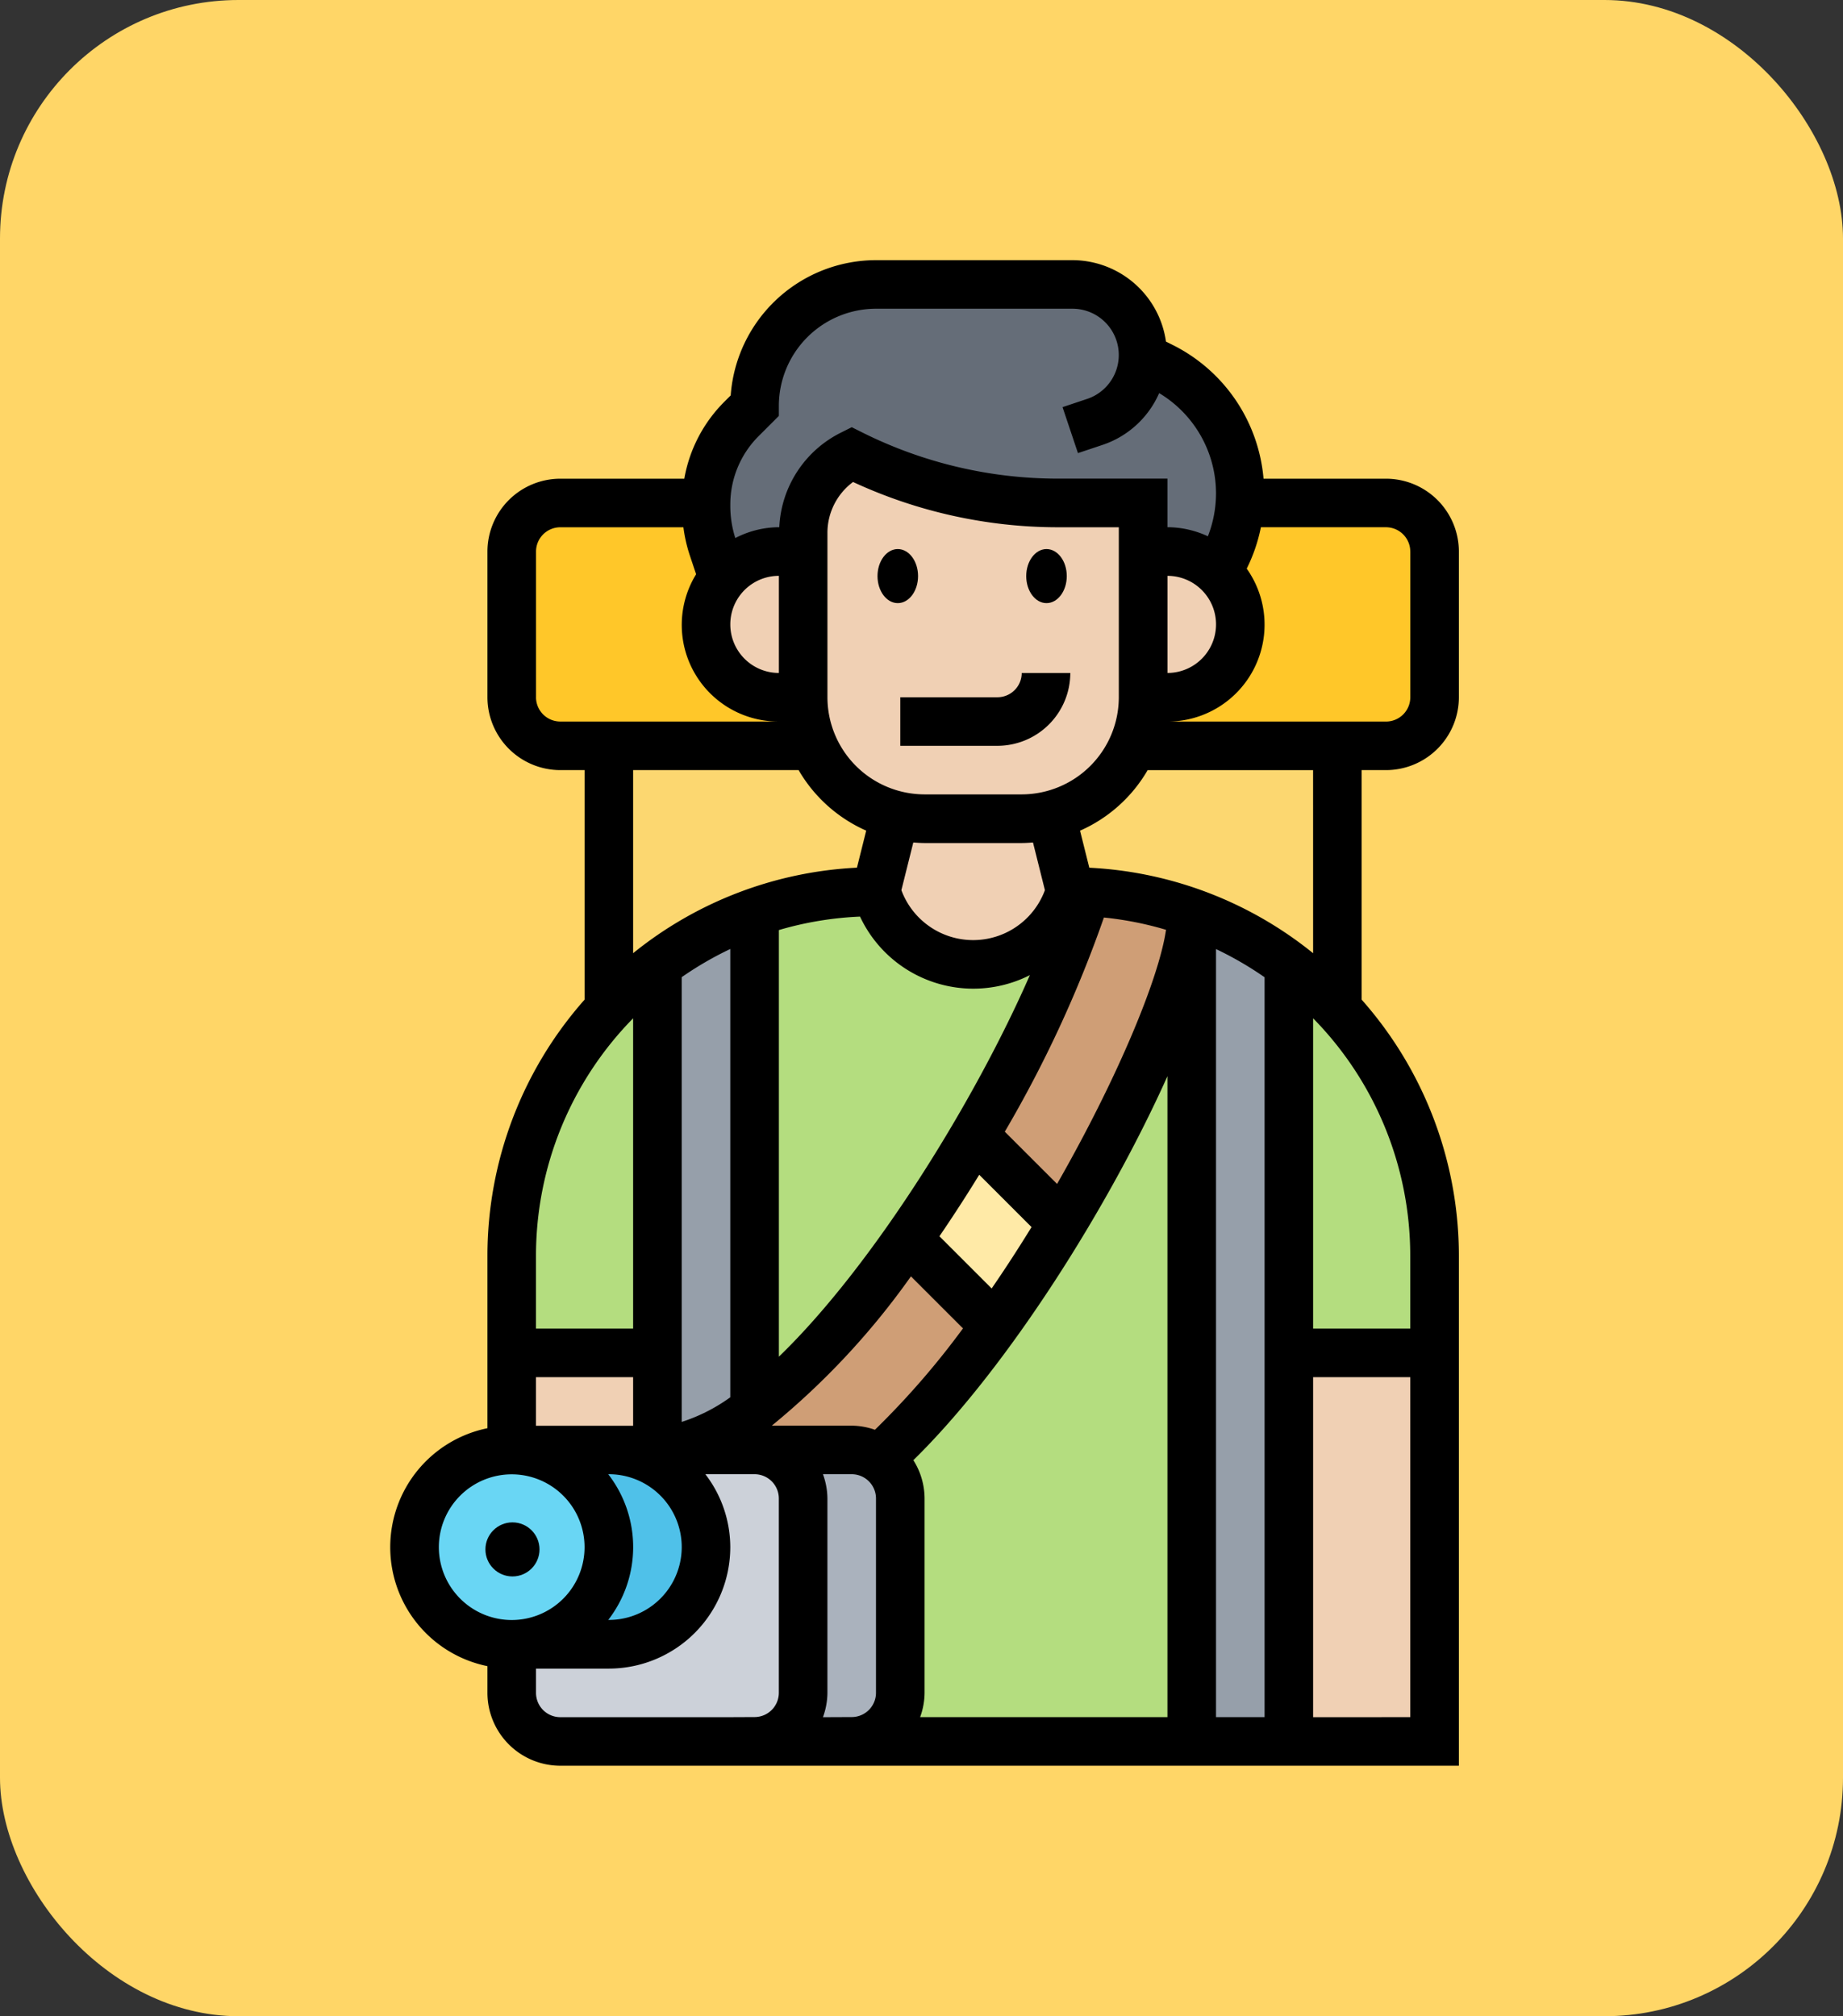 <svg xmlns="http://www.w3.org/2000/svg" width="85" height="93" viewBox="0 0 85 93"><rect x="0" y="0" width="85" height="93" fill="#333333" stroke="none"/><g transform="translate(-180 -1192)"><rect width="85" height="93" rx="11" transform="translate(180 1192)" fill="#ffd667"/><g transform="translate(188 1203)"><g transform="translate(11.27 2.12)"><g transform="translate(40.173 31.362)"><path d="M53.721,43.441v4.48H47V30a17.106,17.106,0,0,1,1.792,1.568c.146.146.3.3.437.459A16.672,16.672,0,0,1,53.721,43.441Z" transform="translate(-47 -30)" fill="#b4dd7f"/></g><g transform="translate(20.012 29.122)"><path d="M44.681,28V66.083H29a2.247,2.247,0,0,0,2.24-2.24V54.882a2.243,2.243,0,0,0-.952-1.826,39.305,39.305,0,0,0,5.32-6.127c1.1-1.512,2.139-3.114,3.114-4.727,3.461-5.757,5.959-11.682,5.959-14.2Z" transform="translate(-29 -28)" fill="#b4dd7f"/></g><g transform="translate(15.531 28.002)"><path d="M39.505,27.168,39.561,27c.246,0,.493,0,.739.022a52.552,52.552,0,0,1-5.164,11.246c-.952,1.613-1.983,3.237-3.069,4.772A35.65,35.65,0,0,1,25,50.88V27.963A16.621,16.621,0,0,1,30.6,27l.056.168a4.673,4.673,0,0,0,4.424,3.192,4.623,4.623,0,0,0,2.722-.885A4.73,4.73,0,0,0,39.505,27.168Z" transform="translate(-25 -27)" fill="#b4dd7f"/></g><g transform="translate(4.33 31.362)"><path d="M21.721,30V47.921H15v-4.48a16.672,16.672,0,0,1,4.492-11.414c.134-.157.291-.314.437-.459A17.106,17.106,0,0,1,21.721,30Z" transform="translate(-15 -30)" fill="#b4dd7f"/></g><g transform="translate(32.993 10.081)"><path d="M44.544,18.975a3.354,3.354,0,0,0-.045-4.794l.336-.672A6.389,6.389,0,0,0,45.507,11H52.25a2.247,2.247,0,0,1,2.24,2.24v6.721a2.247,2.247,0,0,1-2.24,2.24H40.59a5.72,5.72,0,0,0,.459-2.24h1.12A3.352,3.352,0,0,0,44.544,18.975Z" transform="translate(-40.59 -11)" fill="#ffc729"/></g><g transform="translate(4.33 10.081)"><path d="M27.321,19.961h1.12A5.719,5.719,0,0,0,28.9,22.2H17.24A2.247,2.247,0,0,1,15,19.961V13.24A2.247,2.247,0,0,1,17.24,11h6.721v.179a5.741,5.741,0,0,0,.3,1.837l.47,1.434a3.365,3.365,0,0,0,2.587,5.511Z" transform="translate(-15 -11)" fill="#ffc729"/></g><g transform="translate(13.291)"><path d="M43.15,5.36l.862.426a6.549,6.549,0,0,1,3.629,5.869,2.711,2.711,0,0,1-.022.426,6.389,6.389,0,0,1-.672,2.509l-.336.672a3.343,3.343,0,0,0-2.33-.941h-1.12v-2.24H39.208a21.141,21.141,0,0,1-9.487-2.24,4.047,4.047,0,0,0-2.24,3.629v.851H26.36a3.358,3.358,0,0,0-2.587,1.21L23.3,14.1A5.741,5.741,0,0,1,23,12.26v-.179a5.623,5.623,0,0,1,1.635-3.875l.6-.6a5.583,5.583,0,0,1,5.6-5.6H39.9a3.255,3.255,0,0,1,3.259,3.259.31.31,0,0,1-.011.1Z" transform="translate(-23 -2)" fill="#656d78"/></g><g transform="translate(29.207 21.282)"><path d="M48.176,31.081l-4.48-2.4a16.282,16.282,0,0,0-4.861-.941c-.246-.022-.493-.022-.739-.022l-.885-3.528A5.554,5.554,0,0,0,40.985,21h9.431V33.1l-.011.011c-.134-.157-.291-.314-.437-.459A17.106,17.106,0,0,0,48.176,31.081Z" transform="translate(-37.21 -21)" fill="#fcd770"/></g><g transform="translate(8.811 21.282)"><path d="M25.721,28.684a16.905,16.905,0,0,0-4.48,2.4,17.106,17.106,0,0,0-1.792,1.568c-.146.146-.3.3-.437.459L19,33.1V21h9.431a5.554,5.554,0,0,0,3.775,3.192l-.885,3.528A16.621,16.621,0,0,0,25.721,28.684Z" transform="translate(-19 -21)" fill="#fcd770"/></g><g transform="translate(35.693 28.965)"><path d="M43,27.86l4.48,2.4V66.1H43V27.86Z" transform="translate(-43 -27.86)" fill="#969faa"/></g><g transform="translate(11.051 28.965)"><path d="M25.48,50.777A7.831,7.831,0,0,1,21,52.659v-22.4a16.905,16.905,0,0,1,4.48-2.4Z" transform="translate(-21 -27.86)" fill="#969faa"/></g><g transform="translate(40.173 49.284)"><path d="M47,46h6.721V63.921H47Z" transform="translate(-47 -46)" fill="#f0d0b4"/></g><g transform="translate(4.33 49.284)"><path d="M21.721,46v4.48H15V46Z" transform="translate(-15 -46)" fill="#f0d0b4"/></g><g transform="translate(25.668 28.025)"><path d="M44.075,27.961v.157c0,2.52-2.5,8.445-5.959,14.2l-4.044-4.044-.022-.011A52.552,52.552,0,0,0,39.214,27.02,16.282,16.282,0,0,1,44.075,27.961Z" transform="translate(-34.05 -27.02)" fill="#cf9e76"/></g><g transform="translate(11.051 44.042)"><path d="M21,51.042a7.831,7.831,0,0,0,4.48-1.882,35.65,35.65,0,0,0,7.068-7.841h.011l4.01,4.01a39.305,39.305,0,0,1-5.32,6.127,2.157,2.157,0,0,0-1.288-.414H21Z" transform="translate(-21 -41.32)" fill="#cf9e76"/></g><g transform="translate(22.599 39.27)"><path d="M34.4,37.071l4.044,4.044c-.974,1.613-2.016,3.215-3.114,4.727l-4.01-4.01H31.31c1.086-1.535,2.117-3.159,3.069-4.772Z" transform="translate(-31.31 -37.06)" fill="#ffeaa7"/></g><g transform="translate(15.531 53.764)"><path d="M25,50h4.48a2.157,2.157,0,0,1,1.288.414,2.243,2.243,0,0,1,.952,1.826V61.2a2.247,2.247,0,0,1-2.24,2.24H25a2.247,2.247,0,0,0,2.24-2.24V52.24A2.247,2.247,0,0,0,25,50Z" transform="translate(-25 -50)" fill="#aab2bd"/></g><g transform="translate(4.33 53.764)"><path d="M21.721,50H26.2a2.247,2.247,0,0,1,2.24,2.24V61.2a2.247,2.247,0,0,1-2.24,2.24H17.24A2.247,2.247,0,0,1,15,61.2v-2.24h4.48a4.48,4.48,0,1,0,0-8.961Z" transform="translate(-15 -50)" fill="#ccd1d9"/></g><g transform="translate(4.33 53.764)"><path d="M15,58.961A4.48,4.48,0,0,0,15,50h4.48a4.48,4.48,0,1,1,0,8.961Z" transform="translate(-15 -50)" fill="#4fc1e9"/></g><g transform="translate(0 53.983)"><circle cx="4.365" cy="4.365" r="4.365" transform="translate(0 0)" fill="#69d6f4"/></g><g transform="translate(33.453 12.321)"><path d="M44.45,13.941a3.361,3.361,0,0,1-2.33,5.78H41V13h1.12a3.343,3.343,0,0,1,2.33.941Z" transform="translate(-41 -13)" fill="#f0d0b4"/></g><g transform="translate(21.132 24.474)"><path d="M38.076,23.85l.885,3.528-.056.168a4.73,4.73,0,0,1-1.7,2.307,4.623,4.623,0,0,1-2.722.885,4.673,4.673,0,0,1-4.424-3.192L30,27.378l.885-3.528a5.413,5.413,0,0,0,1.355.168h4.48A5.413,5.413,0,0,0,38.076,23.85Z" transform="translate(-30 -23.85)" fill="#f0d0b4"/></g><g transform="translate(17.771 7.841)"><path d="M38.436,25.633a5.413,5.413,0,0,1-1.355.168H32.6a5.413,5.413,0,0,1-1.355-.168,5.554,5.554,0,0,1-3.775-3.192h-.011A5.72,5.72,0,0,1,27,20.2V12.629A4.047,4.047,0,0,1,29.24,9a21.141,21.141,0,0,0,9.487,2.24h3.954V20.2a5.72,5.72,0,0,1-.459,2.24h-.011a5.554,5.554,0,0,1-3.775,3.192Z" transform="translate(-27 -9)" fill="#f0d0b4"/></g><g transform="translate(13.291 12.321)"><path d="M27.48,13v6.721H26.36a3.36,3.36,0,1,1,0-6.721Z" transform="translate(-23 -13)" fill="#f0d0b4"/></g></g><g transform="translate(10 1)"><ellipse cx="0.935" cy="1.247" rx="0.935" ry="1.247" transform="translate(22.471 13.326)"/><ellipse cx="0.935" cy="1.247" rx="0.935" ry="1.247" transform="translate(29.33 13.326)"/><path d="M35.48,19.12H31v2.24h4.48A3.364,3.364,0,0,0,38.841,18H36.6A1.12,1.12,0,0,1,35.48,19.12Z" transform="translate(-7.478 1.041)"/><circle cx="1.247" cy="1.247" r="1.247" transform="translate(4.388 58.221)"/><path d="M55.924,24.522a3.364,3.364,0,0,0,3.36-3.36V14.441a3.364,3.364,0,0,0-3.36-3.36H50.275a7.623,7.623,0,0,0-4.2-6.175l-.3-.149A4.366,4.366,0,0,0,41.469,1H32.4a6.728,6.728,0,0,0-6.7,6.239l-.289.289a6.634,6.634,0,0,0-1.851,3.553H17.841a3.364,3.364,0,0,0-3.36,3.36v6.721a3.364,3.364,0,0,0,3.36,3.36h1.12V35.11a17.827,17.827,0,0,0-4.48,11.814v7.954a5.6,5.6,0,0,0,0,10.975v1.233a3.364,3.364,0,0,0,3.36,3.36H59.284V46.924A17.829,17.829,0,0,0,54.8,35.11V24.522Zm1.12-10.081v6.721a1.12,1.12,0,0,1-1.12,1.12H45.843A4.469,4.469,0,0,0,49.5,15.23l.011-.024a7.672,7.672,0,0,0,.642-1.886h5.77a1.122,1.122,0,0,1,1.12,1.121Zm-11.2,1.12a2.24,2.24,0,0,1,0,4.48ZM26.994,9.112l.927-.927V7.721A4.485,4.485,0,0,1,32.4,3.24h9.067a2.135,2.135,0,0,1,.673,4.16l-1.135.379L41.716,9.9l1.135-.379a4.359,4.359,0,0,0,2.61-2.388,5.4,5.4,0,0,1,2.622,4.637,5.454,5.454,0,0,1-.375,1.967,4.446,4.446,0,0,0-1.865-.419v-2.24H40.771a20.186,20.186,0,0,1-8.988-2.123l-.5-.25-.5.251a5.137,5.137,0,0,0-2.842,4.362h-.018a4.424,4.424,0,0,0-2.011.5,4.894,4.894,0,0,1-.23-1.539,4.452,4.452,0,0,1,1.313-3.169ZM50.323,68.205h-2.24V32.777a15.746,15.746,0,0,1,2.24,1.3ZM31.665,31.279a5.767,5.767,0,0,0,7.833,2.7c-2.541,5.809-7.216,13.386-11.576,17.6V31.9A15.584,15.584,0,0,1,31.665,31.279Zm6.07,17.153-2.408-2.408c.634-.93,1.248-1.878,1.836-2.837L39.575,45.6q-.884,1.44-1.84,2.833ZM25.681,53.451a8,8,0,0,1-2.24,1.136V34.073a15.639,15.639,0,0,1,2.24-1.3ZM21.2,54.764h-4.48v-2.24H21.2ZM20.081,57a3.36,3.36,0,0,1,0,6.721h-.029a5.487,5.487,0,0,0,0-6.721Zm7.515-2.24a35.017,35.017,0,0,0,6.417-6.886l2.4,2.4a37.57,37.57,0,0,1-4.061,4.676,3.319,3.319,0,0,0-1.07-.19Zm6.53,1.591c4.383-4.3,9.042-11.744,11.717-17.711V68.205H34.436a3.323,3.323,0,0,0,.206-1.12V58.124a3.323,3.323,0,0,0-.516-1.77ZM40.753,43.61,38.342,41.2a55.99,55.99,0,0,0,4.571-9.878,15.521,15.521,0,0,1,2.865.566C45.441,34.188,43.486,38.829,40.753,43.61ZM40.192,30.06a3.53,3.53,0,0,1-6.62,0l.55-2.2c.172.012.345.026.52.026h4.48c.175,0,.347-.013.52-.026Zm-1.07-4.418h-4.48a4.485,4.485,0,0,1-4.48-4.48V13.585a2.919,2.919,0,0,1,1.181-2.353,22.459,22.459,0,0,0,9.429,2.089H43.6v7.841A4.485,4.485,0,0,1,39.122,25.642Zm-11.2-10.081v4.48a2.24,2.24,0,1,1,0-4.48Zm-11.2,5.6V14.441a1.12,1.12,0,0,1,1.12-1.12h5.677a6.942,6.942,0,0,0,.28,1.251l.306.916a4.456,4.456,0,0,0,3.818,6.793H17.841a1.12,1.12,0,0,1-1.12-1.12Zm12.11,3.36a6.758,6.758,0,0,0,3.118,2.793l-.427,1.708A17.815,17.815,0,0,0,21.2,32.967V24.522ZM21.2,35.97V50.284h-4.48v-3.36A15.622,15.622,0,0,1,21.2,35.97ZM12.24,60.365a3.36,3.36,0,1,1,3.36,3.36A3.364,3.364,0,0,1,12.24,60.365Zm13.441,7.841H17.841a1.12,1.12,0,0,1-1.12-1.12v-1.12h3.36a5.607,5.607,0,0,0,5.6-5.6A5.542,5.542,0,0,0,24.532,57H26.8a1.12,1.12,0,0,1,1.12,1.12v8.961a1.12,1.12,0,0,1-1.12,1.12Zm4.48,0h-.206a3.322,3.322,0,0,0,.206-1.12V58.124A3.322,3.322,0,0,0,29.955,57h1.326a1.12,1.12,0,0,1,1.12,1.12v8.961a1.12,1.12,0,0,1-1.12,1.12Zm22.4,0V52.524h4.48V68.205Zm4.48-17.921h-4.48V35.97a15.626,15.626,0,0,1,4.48,10.953Zm-4.48-17.317a17.815,17.815,0,0,0-10.322-3.944l-.427-1.708a6.752,6.752,0,0,0,3.118-2.793h7.63Z" transform="translate(-10 -1)"/></g></g></g></svg>